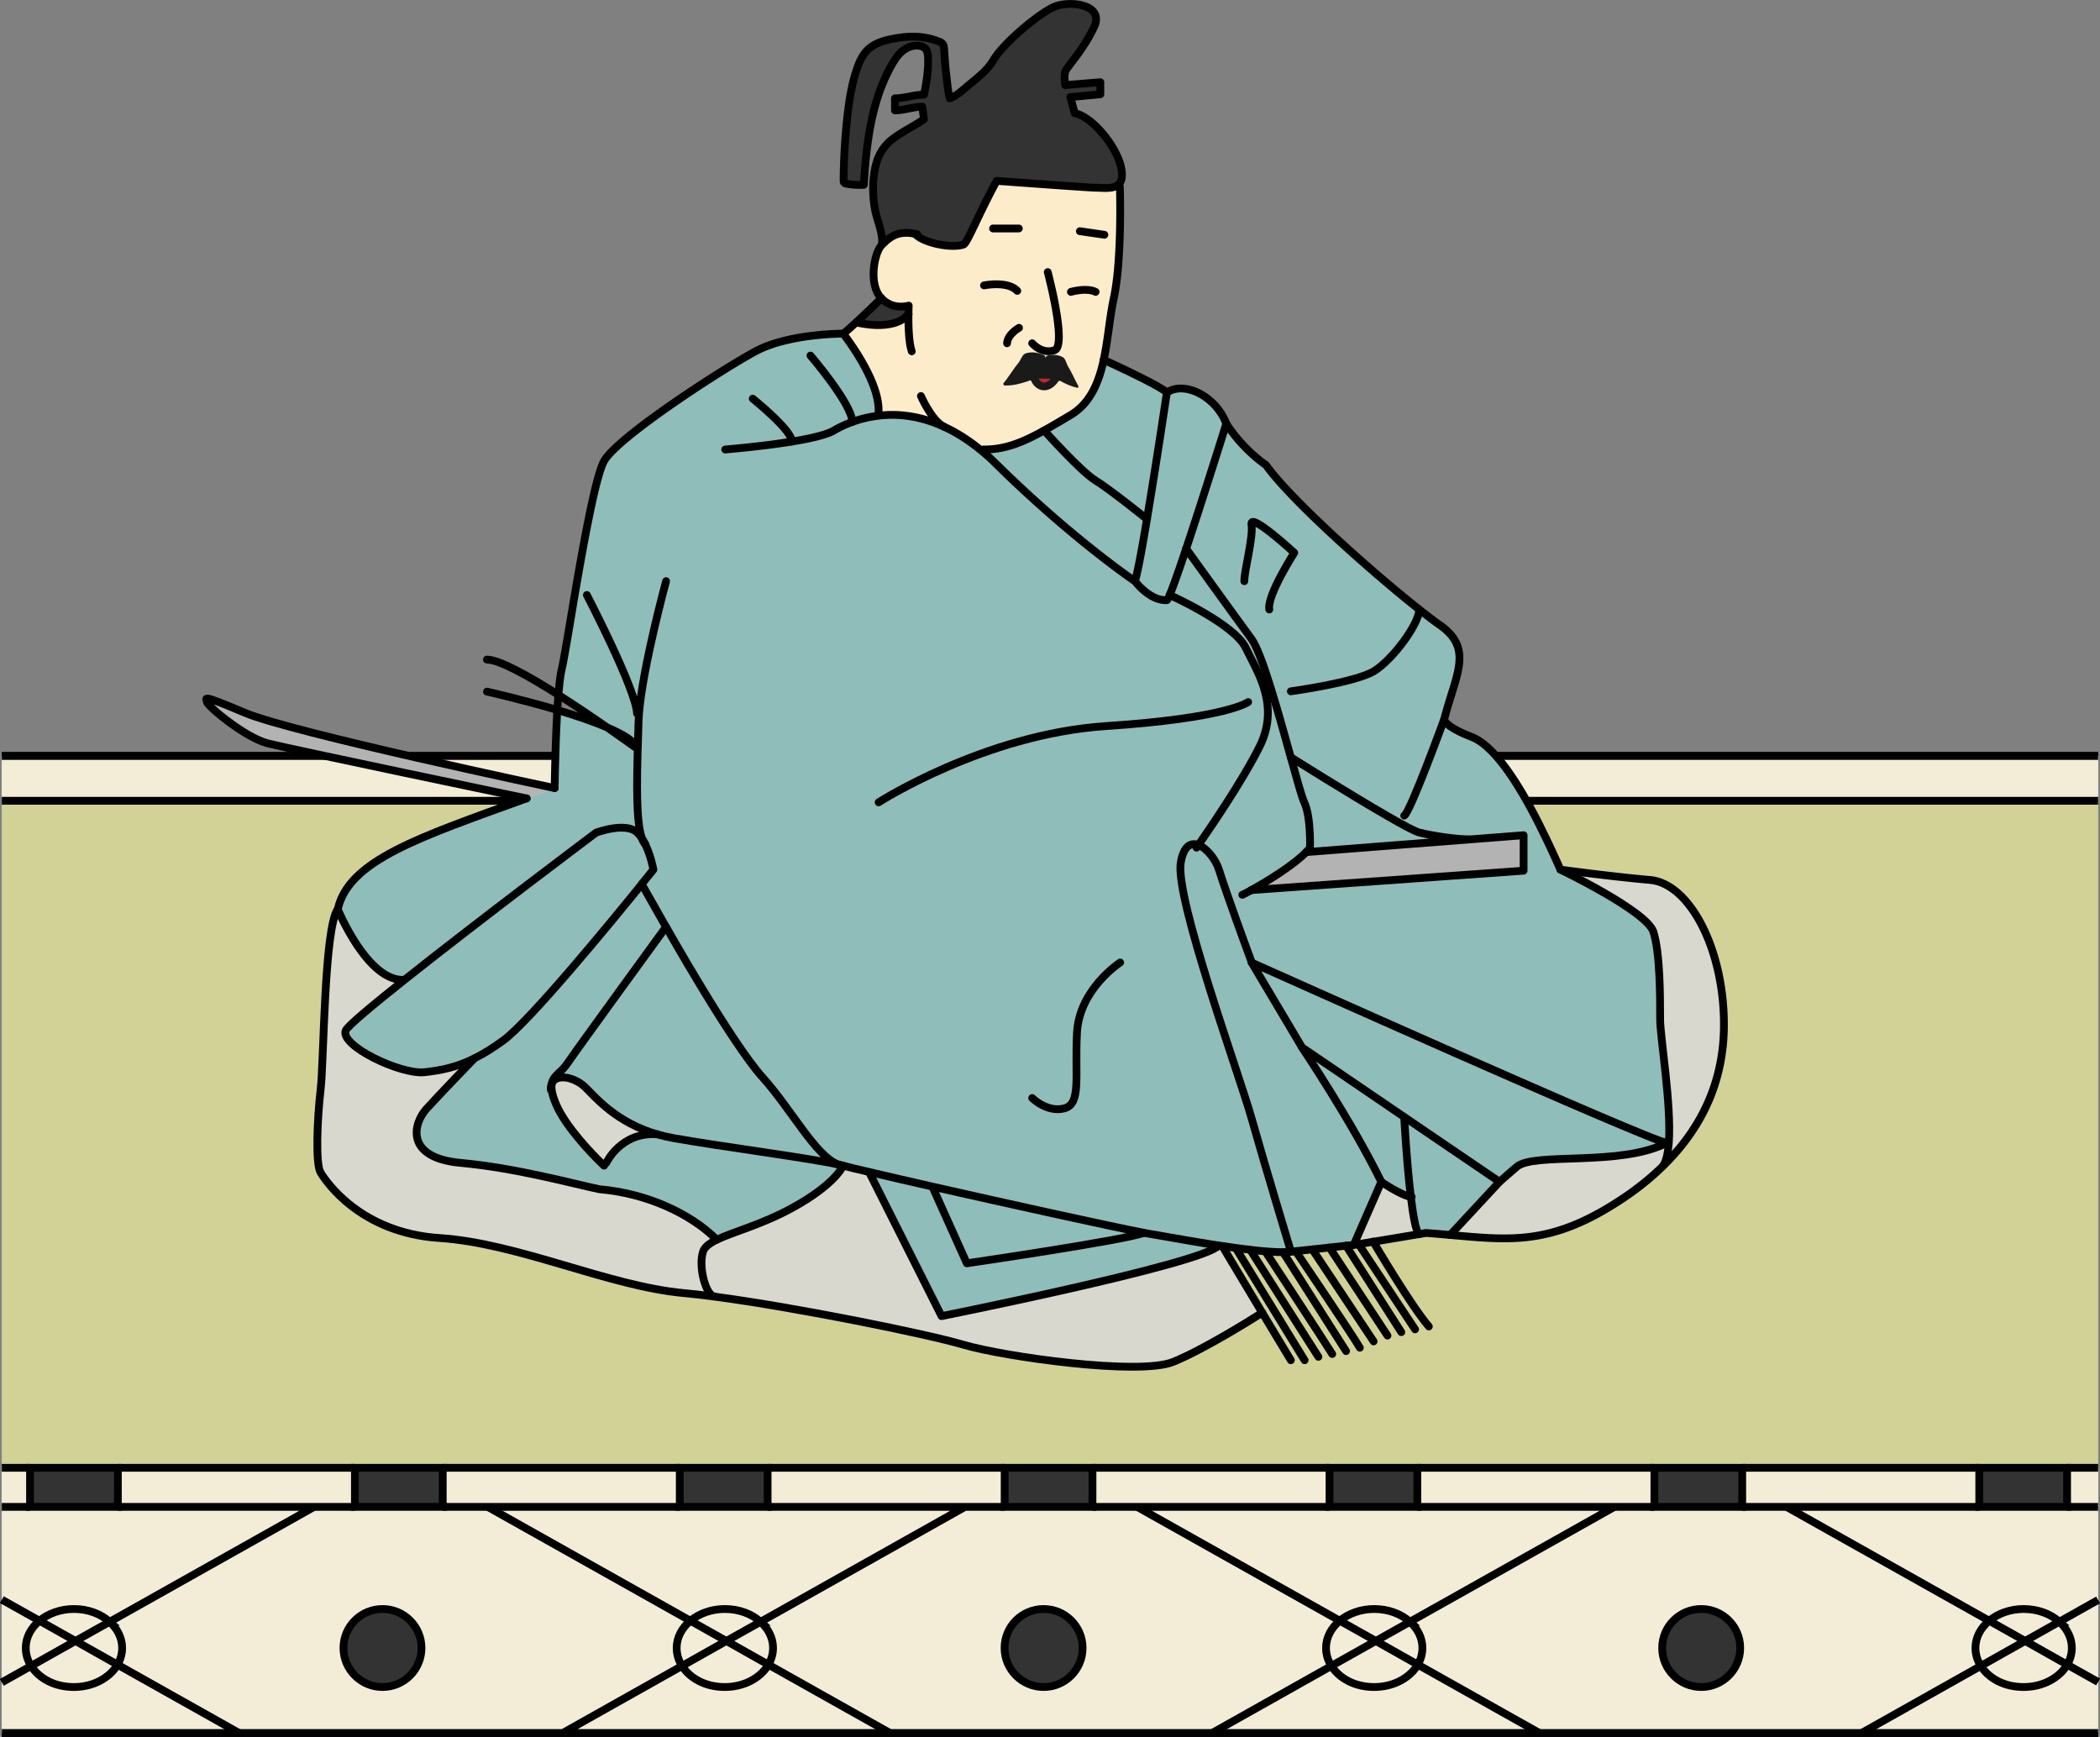 <svg xmlns="http://www.w3.org/2000/svg" viewBox="0 0 269.94 223.28"><rect x="0" y="0" width="269.94" height="223.28" fill="#808080" stroke="none"/><defs><style>.cls-1{fill:#8fbdba}.cls-1,.cls-3,.cls-4,.cls-5,.cls-7,.cls-8{stroke-width:0}.cls-11{stroke-miterlimit:10}.cls-11,.cls-12{fill:none;stroke:#000}.cls-3{fill:#f3edd7}.cls-12{stroke-linecap:round;stroke-linejoin:round}.cls-4{fill:#b3b3b3}.cls-5{fill:#333}.cls-7{fill:#d8d8ce}.cls-8{fill:#d2d296}</style></defs><g id="_畳" data-name="畳"><path d="M.24 188.69h3.62v5.02H.24zm269.45 27.53v6.55h-30.4l15.33-8.62c1.03 1.61 3.1 2.71 5.5 2.71s4.61-1.18 5.61-2.88l3.96 2.23Z" class="cls-3"/><path d="M269.69 205.68v10.54l-3.96-2.23c.38-.65.59-1.38.59-2.14 0-1.3-.62-2.48-1.61-3.37l4.98-2.8Z" class="cls-3"/><path d="M269.69 193.71v11.97l-4.98 2.8c-1.14-1.01-2.77-1.64-4.59-1.64s-3.3.58-4.43 1.51l-26.05-14.64h40.05Zm0-96.53v5.76H.24v-5.76h269.45zm-3.98 91.51h3.99v5.02h-3.99z" class="cls-3"/><path d="M266.32 211.85c0 .76-.21 1.49-.59 2.14l-5.41-3.04 4.39-2.47c1 .89 1.61 2.07 1.61 3.37Z" class="cls-3"/><path d="m260.32 210.95 5.41 3.04c-1 1.7-3.13 2.88-5.61 2.88s-4.47-1.1-5.5-2.71l5.7-3.21Z" class="cls-3"/><path d="M254.42 188.69h11.29v5.02h-11.29z" class="cls-5"/><path d="m264.71 208.48-4.39 2.47-4.63-2.6c1.13-.93 2.7-1.51 4.43-1.51 1.82 0 3.45.63 4.59 1.64Z" class="cls-3"/><path d="m260.32 210.95-5.7 3.21c-.44-.68-.69-1.47-.69-2.31 0-1.37.68-2.6 1.77-3.5l4.63 2.6Z" class="cls-3"/><path d="m229.64 193.71 26.05 14.64c-1.09.9-1.77 2.13-1.77 3.5 0 .83.25 1.62.69 2.31l-15.33 8.62h-41.41L182.25 214c.38-.65.59-1.38.59-2.14 0-1.3-.62-2.48-1.61-3.36l26.29-14.78h22.12Zm-5.96 18.14c0-2.77-2.25-5.01-5.01-5.01s-5.02 2.25-5.02 5.01 2.25 5.02 5.02 5.02 5.01-2.25 5.01-5.02Zm30.74-18.14h-30.47v-5.02h30.47v5.02z" class="cls-3"/><path d="M212.66 188.69h11.29v5.02h-11.29zm6.02 18.15c2.77 0 5.01 2.25 5.01 5.01s-2.25 5.02-5.01 5.02-5.02-2.25-5.02-5.02 2.25-5.01 5.02-5.01Z" class="cls-5"/><path d="m207.53 193.71-26.29 14.78c-1.14-1.01-2.77-1.65-4.59-1.65s-3.3.58-4.43 1.51l-26.05-14.64h61.36Z" class="cls-3"/><path d="M182.19 193.71v-5.02h30.47v5.02h-30.47zm15.69 29.07h-42.06l15.33-8.62c1.03 1.61 3.11 2.71 5.5 2.71s4.61-1.18 5.61-2.88l15.62 8.78Zm-15.03-10.93c0 .76-.21 1.49-.59 2.14l-5.41-3.04 4.39-2.46c1 .88 1.61 2.06 1.61 3.36Z" class="cls-3"/><path d="m176.85 210.95 5.41 3.04c-1 1.7-3.13 2.88-5.61 2.88s-4.47-1.1-5.5-2.71l5.7-3.21Z" class="cls-3"/><path d="M170.9 188.69h11.29v5.02H170.9z" class="cls-5"/><path d="M176.65 206.84c1.82 0 3.45.63 4.59 1.65l-4.39 2.46-4.63-2.6c1.13-.93 2.7-1.51 4.43-1.51Z" class="cls-3"/><path d="m176.85 210.95-5.7 3.21c-.44-.68-.69-1.47-.69-2.31 0-1.37.68-2.6 1.77-3.5l4.63 2.6Z" class="cls-3"/><path d="m146.17 193.71 26.05 14.64c-1.09.9-1.77 2.13-1.77 3.5 0 .83.25 1.62.69 2.31l-15.33 8.62H114.4L98.78 214c.38-.65.59-1.38.59-2.14 0-1.3-.62-2.48-1.61-3.36l26.29-14.78h22.12Zm-7 18.14c0-2.77-2.25-5.01-5.01-5.01s-5.02 2.25-5.02 5.01 2.25 5.02 5.02 5.02 5.01-2.25 5.01-5.02Zm31.73-18.14h-30.47v-5.02h30.47v5.02z" class="cls-3"/><path d="M129.14 188.69h11.29v5.02h-11.29zm5.01 18.15c2.77 0 5.01 2.25 5.01 5.01s-2.25 5.02-5.01 5.02-5.02-2.25-5.02-5.02 2.25-5.01 5.02-5.01Z" class="cls-5"/><path d="m124.05 193.71-26.29 14.78c-1.14-1.01-2.77-1.65-4.59-1.65s-3.3.58-4.43 1.51l-26.05-14.64h61.36Z" class="cls-3"/><path d="M129.14 193.71H98.67v-5.02h30.47v5.02zm-14.74 29.07H72.34l15.33-8.62c1.03 1.61 3.1 2.71 5.5 2.71s4.61-1.18 5.61-2.88l15.62 8.78Zm-15.03-10.93c0 .76-.21 1.49-.59 2.14l-5.41-3.04 4.39-2.46c1 .88 1.61 2.06 1.61 3.36Z" class="cls-3"/><path d="m93.37 210.95 5.41 3.04c-1 1.7-3.13 2.88-5.61 2.88s-4.47-1.1-5.5-2.71l5.7-3.21Z" class="cls-3"/><path d="M87.38 188.69h11.29v5.02H87.38z" class="cls-5"/><path d="M93.17 206.84c1.82 0 3.45.63 4.59 1.65l-4.39 2.46-4.63-2.6c1.13-.93 2.7-1.51 4.43-1.51Z" class="cls-3"/><path d="m93.37 210.95-5.7 3.21c-.44-.68-.69-1.47-.69-2.31 0-1.37.68-2.6 1.77-3.5l4.63 2.6Z" class="cls-3"/><path d="m62.69 193.71 26.05 14.64c-1.09.9-1.77 2.13-1.77 3.5 0 .83.25 1.62.69 2.31l-15.33 8.62h-41.6L15.11 214c.38-.65.59-1.38.59-2.14 0-1.3-.62-2.48-1.61-3.36l26.29-14.78h22.31Zm-8.51 18.14c0-2.77-2.25-5.01-5.01-5.01s-5.02 2.25-5.02 5.01 2.25 5.02 5.02 5.02 5.01-2.25 5.01-5.02Zm33.2-18.14H56.91v-5.02h30.47v5.02z" class="cls-3"/><path d="M45.62 188.69h11.29v5.02H45.62zm3.55 18.15c2.77 0 5.01 2.25 5.01 5.01s-2.25 5.02-5.01 5.02-5.02-2.25-5.02-5.02 2.25-5.01 5.02-5.01Z" class="cls-5"/><path d="M45.62 193.71H15.15v-5.02h30.47v5.02zm-14.89 29.07H.24v-6.51l3.75-2.11c1.03 1.61 3.11 2.71 5.5 2.71s4.61-1.18 5.61-2.88l15.62 8.78ZM15.7 211.85c0 .76-.21 1.49-.59 2.14l-5.41-3.04 4.39-2.46c1 .88 1.61 2.06 1.61 3.36Z" class="cls-3"/><path d="M3.86 188.69h11.29v5.02H3.86z" class="cls-5"/><path d="m9.7 210.95 5.41 3.04c-1 1.7-3.13 2.88-5.61 2.88s-4.47-1.1-5.5-2.71l5.7-3.21Z" class="cls-3"/><path d="M9.5 206.84c1.82 0 3.45.63 4.59 1.65l-4.39 2.46-4.63-2.6c1.13-.93 2.7-1.51 4.43-1.51Z" class="cls-3"/><path d="M9.7 210.95 4 214.16c-.44-.68-.69-1.47-.69-2.31 0-1.37.68-2.6 1.77-3.5l4.63 2.6Z" class="cls-3"/><path d="m.24 205.64 4.83 2.71c-1.09.9-1.77 2.13-1.77 3.5 0 .83.25 1.62.69 2.31l-3.75 2.11v-10.63Z" class="cls-3"/><path d="M212.66 188.69H.24v-85.75h269.45v85.75h-57.03z" class="cls-8"/><path d="M.24 193.71h40.14l-26.29 14.78c-1.14-1.01-2.77-1.65-4.59-1.65s-3.3.58-4.43 1.51l-4.83-2.71v-11.93Z" class="cls-3"/><path d="M269.69 222.78H.24m0-125.6h269.45M.24 102.94h269.45m-3.98 85.75h3.98m-45.74 0h30.47m-72.23 0h30.47m-72.23 0h30.47m-72.23 0h30.47m-72.23 0h30.47m-72.23 0h30.47m-45.38 0h3.62m261.85 5.02h3.98m-45.74 0h30.47m-72.23 0h30.47m-72.23 0h30.47m-72.23 0h30.47m-72.23 0h30.47m-72.23 0h30.47m-45.38 0h3.62m68.48 29.07 15.33-8.62 5.7-3.21 4.39-2.46 26.29-14.78" class="cls-11"/><path d="M114.4 222.78 98.78 214l-5.41-3.05-4.63-2.6-26.05-14.64m76.47 18.14c0 2.77-2.25 5.02-5.01 5.02s-5.02-2.25-5.02-5.02 2.25-5.01 5.02-5.01 5.01 2.25 5.01 5.01Zm84.53 0c0 2.77-2.25 5.02-5.01 5.02s-5.02-2.25-5.02-5.02 2.25-5.01 5.02-5.01 5.01 2.25 5.01 5.01Z" class="cls-11"/><path d="M97.76 208.49c1 .88 1.61 2.06 1.61 3.36 0 .76-.21 1.49-.59 2.14-1 1.7-3.13 2.88-5.61 2.88s-4.47-1.1-5.5-2.71c-.44-.68-.69-1.47-.69-2.31 0-1.37.68-2.6 1.77-3.5 1.13-.93 2.7-1.51 4.43-1.51 1.82 0 3.45.63 4.59 1.65ZM.24 216.27 4 214.16l5.7-3.21 4.39-2.46 26.29-14.78" class="cls-11"/><path d="M30.73 222.78 15.11 214l-5.41-3.05-4.63-2.6-4.83-2.71" class="cls-11"/><path d="M14.09 208.49c1 .88 1.61 2.06 1.61 3.36 0 .76-.21 1.49-.59 2.14-1 1.7-3.13 2.88-5.61 2.88s-4.47-1.1-5.5-2.71c-.44-.68-.69-1.47-.69-2.31 0-1.37.68-2.6 1.77-3.5 1.13-.93 2.7-1.51 4.43-1.51 1.82 0 3.45.63 4.59 1.65Zm141.72 14.29 15.33-8.62 5.71-3.21 4.38-2.46 26.3-14.78" class="cls-11"/><path d="M197.88 222.78 182.26 214l-5.41-3.05-4.63-2.6-26.05-14.64" class="cls-11"/><path d="M181.23 208.49c1 .88 1.61 2.06 1.61 3.36 0 .76-.21 1.49-.59 2.14-1 1.7-3.13 2.88-5.61 2.88s-4.47-1.1-5.5-2.71c-.44-.68-.69-1.47-.69-2.31 0-1.37.68-2.6 1.77-3.5 1.13-.93 2.7-1.51 4.43-1.51 1.82 0 3.45.63 4.59 1.65Zm58.06 14.29 15.33-8.62 5.7-3.21 4.39-2.47 4.98-2.8" class="cls-11"/><path d="m269.69 216.22-3.96-2.22-5.41-3.05-4.63-2.6-26.05-14.64" class="cls-11"/><path d="M264.71 208.48c1 .89 1.61 2.07 1.61 3.37 0 .76-.21 1.49-.59 2.14-1 1.7-3.13 2.88-5.61 2.88s-4.47-1.1-5.5-2.71c-.44-.68-.69-1.47-.69-2.31 0-1.37.68-2.6 1.77-3.5 1.13-.93 2.7-1.51 4.43-1.51 1.82 0 3.45.63 4.59 1.64Zm-210.53 3.37c0 2.77-2.25 5.02-5.01 5.02s-5.02-2.25-5.02-5.02 2.25-5.01 5.02-5.01 5.01 2.25 5.01 5.01ZM3.86 188.69h11.29v5.02H3.86zm41.76 0h11.29v5.02H45.62zm41.76 0h11.29v5.02H87.38zm41.76 0h11.29v5.02h-11.29zm41.76 0h11.29v5.02H170.9zm41.76 0h11.29v5.02h-11.29zm41.76 0h11.29v5.02h-11.29z" class="cls-11"/><path d="M.24 188.69h3.62v5.02H.24zm269.45 27.53v6.55h-30.4l15.33-8.62c1.03 1.61 3.1 2.71 5.5 2.71s4.61-1.18 5.61-2.88l3.96 2.23Z" class="cls-3"/><path d="M269.69 205.68v10.54l-3.96-2.23c.38-.65.59-1.38.59-2.14 0-1.3-.62-2.48-1.61-3.37l4.98-2.8Z" class="cls-3"/><path d="M269.69 193.71v11.97l-4.98 2.8c-1.14-1.01-2.77-1.64-4.59-1.64s-3.3.58-4.43 1.51l-26.05-14.64h40.05Zm0-96.53v5.76H.24v-5.76h269.45zm-3.98 91.51h3.99v5.02h-3.99z" class="cls-3"/><path d="M266.32 211.85c0 .76-.21 1.49-.59 2.14l-5.41-3.04 4.39-2.47c1 .89 1.61 2.07 1.61 3.37Z" class="cls-3"/><path d="m260.32 210.95 5.41 3.04c-1 1.7-3.13 2.88-5.61 2.88s-4.47-1.1-5.5-2.71l5.7-3.21Z" class="cls-3"/><path d="M254.42 188.69h11.29v5.02h-11.29z" class="cls-5"/><path d="m264.71 208.48-4.39 2.47-4.63-2.6c1.13-.93 2.7-1.51 4.43-1.51 1.82 0 3.45.63 4.59 1.64Z" class="cls-3"/><path d="m260.32 210.95-5.7 3.21c-.44-.68-.69-1.47-.69-2.31 0-1.37.68-2.6 1.77-3.5l4.63 2.6Z" class="cls-3"/><path d="m229.64 193.71 26.05 14.64c-1.09.9-1.77 2.13-1.77 3.5 0 .83.25 1.62.69 2.31l-15.33 8.62h-41.41L182.25 214c.38-.65.59-1.38.59-2.14 0-1.3-.62-2.48-1.61-3.36l26.29-14.78h22.12Zm-5.96 18.14c0-2.77-2.25-5.01-5.01-5.01s-5.02 2.25-5.02 5.01 2.25 5.02 5.02 5.02 5.01-2.25 5.01-5.02Zm30.74-18.14h-30.47v-5.02h30.47v5.02z" class="cls-3"/><path d="M212.66 188.69h11.29v5.02h-11.29zm6.02 18.15c2.77 0 5.01 2.25 5.01 5.01s-2.25 5.02-5.01 5.02-5.02-2.25-5.02-5.02 2.25-5.01 5.02-5.01Z" class="cls-5"/><path d="m207.53 193.71-26.29 14.78c-1.14-1.01-2.77-1.65-4.59-1.65s-3.3.58-4.43 1.51l-26.05-14.64h61.36Z" class="cls-3"/><path d="M182.19 193.71v-5.02h30.47v5.02h-30.47zm15.69 29.07h-42.06l15.33-8.62c1.03 1.61 3.11 2.71 5.5 2.71s4.61-1.18 5.61-2.88l15.62 8.78Zm-15.03-10.93c0 .76-.21 1.49-.59 2.14l-5.41-3.04 4.39-2.46c1 .88 1.61 2.06 1.61 3.36Z" class="cls-3"/><path d="m176.85 210.95 5.41 3.04c-1 1.7-3.13 2.88-5.61 2.88s-4.47-1.1-5.5-2.71l5.7-3.21Z" class="cls-3"/><path d="M170.9 188.69h11.29v5.02H170.9z" class="cls-5"/><path d="M176.65 206.84c1.82 0 3.45.63 4.59 1.65l-4.39 2.46-4.63-2.6c1.13-.93 2.7-1.51 4.43-1.51Z" class="cls-3"/><path d="m176.85 210.95-5.7 3.21c-.44-.68-.69-1.47-.69-2.31 0-1.37.68-2.6 1.77-3.5l4.63 2.6Z" class="cls-3"/><path d="m146.17 193.71 26.05 14.64c-1.09.9-1.77 2.13-1.77 3.5 0 .83.25 1.62.69 2.31l-15.33 8.62H114.4L98.78 214c.38-.65.59-1.38.59-2.14 0-1.3-.62-2.48-1.61-3.36l26.29-14.78h22.12Zm-7 18.14c0-2.77-2.25-5.01-5.01-5.01s-5.02 2.25-5.02 5.01 2.25 5.02 5.02 5.02 5.01-2.25 5.01-5.02Zm31.73-18.14h-30.47v-5.02h30.47v5.02z" class="cls-3"/><path d="M129.14 188.69h11.29v5.02h-11.29zm5.01 18.15c2.77 0 5.01 2.25 5.01 5.01s-2.25 5.02-5.01 5.02-5.02-2.25-5.02-5.02 2.25-5.01 5.02-5.01Z" class="cls-5"/><path d="m124.05 193.71-26.29 14.78c-1.14-1.01-2.77-1.65-4.59-1.65s-3.3.58-4.43 1.51l-26.05-14.64h61.36Z" class="cls-3"/><path d="M129.14 193.71H98.67v-5.02h30.47v5.02zm-14.74 29.07H72.34l15.33-8.62c1.03 1.61 3.1 2.71 5.5 2.71s4.61-1.18 5.61-2.88l15.62 8.78Zm-15.03-10.93c0 .76-.21 1.49-.59 2.14l-5.41-3.04 4.39-2.46c1 .88 1.61 2.06 1.61 3.36Z" class="cls-3"/><path d="m93.37 210.95 5.41 3.04c-1 1.7-3.13 2.88-5.61 2.88s-4.47-1.1-5.5-2.71l5.7-3.21Z" class="cls-3"/><path d="M87.38 188.69h11.29v5.02H87.38z" class="cls-5"/><path d="M93.17 206.84c1.82 0 3.45.63 4.59 1.65l-4.39 2.46-4.63-2.6c1.13-.93 2.7-1.51 4.43-1.51Z" class="cls-3"/><path d="m93.37 210.95-5.7 3.21c-.44-.68-.69-1.47-.69-2.31 0-1.37.68-2.6 1.77-3.5l4.63 2.6Z" class="cls-3"/><path d="m62.69 193.71 26.05 14.64c-1.09.9-1.77 2.13-1.77 3.5 0 .83.25 1.62.69 2.31l-15.33 8.62h-41.6L15.11 214c.38-.65.59-1.38.59-2.14 0-1.3-.62-2.48-1.61-3.36l26.29-14.78h22.31Zm-8.51 18.14c0-2.77-2.25-5.01-5.01-5.01s-5.02 2.25-5.02 5.01 2.25 5.02 5.02 5.02 5.01-2.25 5.01-5.02Zm33.2-18.14H56.91v-5.02h30.47v5.02z" class="cls-3"/><path d="M45.62 188.69h11.29v5.02H45.62zm3.55 18.15c2.77 0 5.01 2.25 5.01 5.01s-2.25 5.02-5.01 5.02-5.02-2.25-5.02-5.02 2.25-5.01 5.02-5.01Z" class="cls-5"/><path d="M45.62 193.71H15.15v-5.02h30.47v5.02zm-14.89 29.07H.24v-6.51l3.75-2.11c1.03 1.61 3.11 2.71 5.5 2.71s4.61-1.18 5.61-2.88l15.62 8.78ZM15.7 211.85c0 .76-.21 1.49-.59 2.14l-5.41-3.04 4.39-2.46c1 .88 1.61 2.06 1.61 3.36Z" class="cls-3"/><path d="M3.86 188.69h11.29v5.02H3.86z" class="cls-5"/><path d="m9.7 210.95 5.41 3.04c-1 1.7-3.13 2.88-5.61 2.88s-4.47-1.1-5.5-2.71l5.7-3.21Z" class="cls-3"/><path d="M9.5 206.84c1.82 0 3.45.63 4.59 1.65l-4.39 2.46-4.63-2.6c1.13-.93 2.7-1.51 4.43-1.51Z" class="cls-3"/><path d="M9.7 210.95 4 214.16c-.44-.68-.69-1.47-.69-2.31 0-1.37.68-2.6 1.77-3.5l4.63 2.6Z" class="cls-3"/><path d="m.24 205.64 4.83 2.71c-1.09.9-1.77 2.13-1.77 3.5 0 .83.25 1.62.69 2.31l-3.75 2.11v-10.63Z" class="cls-3"/><path d="M212.66 188.69H.24v-85.75h269.45v85.75h-57.03z" class="cls-8"/><path d="M.24 193.71h40.14l-26.29 14.78c-1.14-1.01-2.77-1.65-4.59-1.65s-3.3.58-4.43 1.51l-4.83-2.71v-11.93Z" class="cls-3"/><path d="M269.69 222.78H.24m0-125.6h269.45M.24 102.94h269.45m-3.98 85.75h3.98m-45.74 0h30.47m-72.23 0h30.47m-72.23 0h30.47m-72.23 0h30.47m-72.23 0h30.47m-72.23 0h30.47m-45.38 0h3.62m261.85 5.02h3.98m-45.74 0h30.47m-72.23 0h30.47m-72.23 0h30.47m-72.23 0h30.47m-72.23 0h30.47m-72.23 0h30.47m-45.38 0h3.62m68.48 29.07 15.33-8.62 5.7-3.21 4.39-2.46 26.29-14.78" class="cls-11"/><path d="M114.4 222.78 98.78 214l-5.41-3.05-4.63-2.6-26.05-14.64m76.47 18.14c0 2.77-2.25 5.02-5.01 5.02s-5.02-2.25-5.02-5.02 2.25-5.01 5.02-5.01 5.01 2.25 5.01 5.01Zm84.53 0c0 2.77-2.25 5.02-5.01 5.02s-5.02-2.25-5.02-5.02 2.25-5.01 5.02-5.01 5.01 2.25 5.01 5.01Z" class="cls-11"/><path d="M97.76 208.49c1 .88 1.61 2.06 1.61 3.36 0 .76-.21 1.49-.59 2.14-1 1.7-3.13 2.88-5.61 2.88s-4.47-1.1-5.5-2.71c-.44-.68-.69-1.47-.69-2.31 0-1.37.68-2.6 1.77-3.5 1.13-.93 2.7-1.51 4.43-1.51 1.82 0 3.45.63 4.59 1.65ZM.24 216.27 4 214.16l5.7-3.21 4.39-2.46 26.29-14.78" class="cls-11"/><path d="M30.73 222.78 15.11 214l-5.41-3.05-4.63-2.6-4.83-2.71" class="cls-11"/><path d="M14.09 208.49c1 .88 1.61 2.06 1.61 3.36 0 .76-.21 1.49-.59 2.14-1 1.7-3.13 2.88-5.61 2.88s-4.47-1.1-5.5-2.71c-.44-.68-.69-1.47-.69-2.31 0-1.37.68-2.6 1.77-3.5 1.13-.93 2.7-1.51 4.43-1.51 1.82 0 3.45.63 4.59 1.65Zm141.72 14.29 15.33-8.62 5.71-3.21 4.38-2.46 26.3-14.78" class="cls-11"/><path d="M197.88 222.78 182.26 214l-5.41-3.05-4.63-2.6-26.05-14.64" class="cls-11"/><path d="M181.23 208.49c1 .88 1.61 2.06 1.61 3.36 0 .76-.21 1.49-.59 2.14-1 1.7-3.13 2.88-5.61 2.88s-4.47-1.1-5.5-2.71c-.44-.68-.69-1.47-.69-2.31 0-1.37.68-2.6 1.77-3.5 1.13-.93 2.7-1.51 4.43-1.51 1.82 0 3.45.63 4.59 1.65Zm58.06 14.29 15.33-8.62 5.7-3.21 4.39-2.47 4.98-2.8" class="cls-11"/><path d="m269.69 216.22-3.96-2.22-5.41-3.05-4.63-2.6-26.05-14.64" class="cls-11"/><path d="M264.71 208.48c1 .89 1.61 2.07 1.61 3.37 0 .76-.21 1.49-.59 2.14-1 1.7-3.13 2.88-5.61 2.88s-4.47-1.1-5.5-2.71c-.44-.68-.69-1.47-.69-2.31 0-1.37.68-2.6 1.77-3.5 1.13-.93 2.7-1.51 4.43-1.51 1.82 0 3.45.63 4.59 1.64Zm-210.53 3.37c0 2.77-2.25 5.02-5.01 5.02s-5.02-2.25-5.02-5.02 2.25-5.01 5.02-5.01 5.01 2.25 5.01 5.01ZM3.86 188.69h11.29v5.02H3.86zm41.76 0h11.29v5.02H45.62zm41.76 0h11.29v5.02H87.38zm41.76 0h11.29v5.02h-11.29zm41.76 0h11.29v5.02H170.9zm41.76 0h11.29v5.02h-11.29zm41.76 0h11.29v5.02h-11.29z" class="cls-11"/></g><g id="_レイヤー_2" data-name="レイヤー 2"><path d="M112.42 22.35c.24-1.79.86-3.29 2.29-4.42 1.29-1.01 2.78-1.68 4.12-2.62-.07-.54-.15-1.07-.22-1.6-1.15 0-2.36.47-3.51.47v-1.55c1.23 0 2.51-.47 3.74-.47.29-1.47.55-2.96.52-4.46 0-.49-.03-1.15-.38-1.49-.2-.18-.47-.29-.73-.33l.12-1.13c.75.08 1.5.25 2.29.55.2.07.41.16.54.32.16.19.18.45.2.69.09 1.04.1 1.82.3 3.49.11.89.21 1.98.42 2.83.94-.32 1.92-1.3 2.7-1.92 1.07-.87 2.24-1.82 2.94-3.03 1.26-2.14 5.76-5.9 7.74-6.79 1.99-.88 6.57-.36 5.17 2.58-1.4 2.96-3.47 5.09-3.68 5.68-.23.6-.03 1.78-.03 1.78l4.52-.37v1.55l-3.85.36.55 2.07c2.68.51 6.61 5.8 6.02 8.45-.11.5-.4.8-.77.96-.74.33-1.81.17-2.59.17-.82 0-12.69-.88-12.69-.88-2.57 4.79-3.78 8.03-4.27 8.19-1.6.53-5.24-.23-6.21-1.39-1.77-.37-2.93.06-4.12 1.27l-.07-.07c.07-1.51-.66-2.89-.92-4.35-.22-1.19-.29-2.4-.21-3.6.03-.32.05-.64.1-.95Z" class="cls-5"/><path d="M114.49 8.66c-2.4 4.4-3.03 9.53-3.37 14.55 0 .17-.03.36-.03.53-.75.04-1.49 0-2.22-.14-.12-.02-.24-.05-.31-.15-.06-.08-.07-.19-.07-.29.02-2.73.17-5.46.48-8.18.23-2.05.55-4.12 1.21-6.08.31-.91.71-1.83 1.4-2.51.79-.77 1.87-1.15 2.96-1.37 1.39-.28 2.61-.41 3.84-.28l-.12 1.13c-.81-.13-1.63.2-2.25.72-.62.53-1.11 1.35-1.5 2.07Z" class="cls-5"/><path d="M213.41 131.04c0 2.28 1.48 10.97 1.11 15.9l-.26-.02c-2.01-.16-52.59-22.83-53.38-23.18s-1.74-4.74-3.09-8.59l1.91-.12c.25-.11.66-.32 1.18-.61l34.96-2.49v-4.56l2.12-1.16c.87 1.73 1.73 3.59 2.61 5.57 0 0 11.06 5.31 11.95 7.97.88 2.65.88 8.41.88 11.29Z" class="cls-1"/><path d="m214.26 146.92.26.02c-.1 1.29-.32 2.32-.74 2.92-1.87 1.85-4.07 3.54-6.57 5.08-8.21 5.08-13.31 4.47-20.79 3.81l6.33-6.82 2.21-1.92c2.21-1.92 13.28 0 19.3-3.08Z" class="cls-7"/><path d="M214.52 146.94c.37-4.93-1.11-13.62-1.11-15.9 0-2.88 0-8.63-.88-11.29-.89-2.65-11.95-7.97-11.95-7.97s6.42.88 11.51 1.33c5.09.44 9.51 8.85 9.51 18.6 0 7.12-2.72 13.17-7.81 18.15.42-.6.64-1.63.74-2.92Z" class="cls-7"/><path d="M214.26 146.92c-6.02 3.08-17.09 1.16-19.3 3.08l-2.21 1.92-12.25-8.33-13.13-8.94-6.48-10.91c.79.35 51.37 23.03 53.38 23.18Zm-16.3-40.71-2.12 1.16-6.68.52h-.03c-1.49.08-4.81-.39-6.71-.87-.54-.14-2.08-.96-4.01-2.08l2.09-.1c.74-.29 5.12-12.33 5.12-12.33s.11.89 3.55 2.22c2.68 1.04 5.7 5.31 8.79 11.47Z" class="cls-1"/><path d="M195.85 107.37v4.56l-34.96 2.49c1.99-1.09 5.47-3.24 7.04-4.88l21.21-1.65h.03l6.68-.52Z" class="cls-4"/><path d="M181.35 153.83c-.54-4.42-.85-10.24-.85-10.24l12.25 8.33-6.33 6.82c-.99-.09-2.03-.18-3.12-.26l-.91.15c-.41-.42-.75-2.4-1.04-4.8Zm3.73-73.48c4.42 3.1 1.99 6.42.55 12.17 0 0-4.39 12.03-5.12 12.33l-2.09.1c-4.95-2.84-12.48-7.59-12.48-7.59-.71-2.55-1.53-5.56-2.37-8.25l2.37-.23s8.37-1.14 10.73-2.62c2.37-1.47 5.78-6.07 5.77-7.91 1.07.84 1.97 1.53 2.65 2Z" class="cls-1"/><path d="M180.5 143.59s.31 5.82.85 10.24c-1.17-.11-3.8-1.91-3.8-1.91-3.84-7.83-10.19-17.27-10.19-17.27l13.13 8.94Z" class="cls-1"/><path d="m174.01 160.04 3.55-8.11s2.63 1.79 3.8 1.91c.29 2.4.63 4.39 1.04 4.8l-5.87.98-1.88.32-.63.1Z" class="cls-7"/><path d="M182.43 107.03c1.9.48 5.22.94 6.71.87l-21.21 1.65c.19-.2.35-.38.48-.56 0 0 .15-3.98-.74-5.83-.3-.62-.94-2.92-1.73-5.79 0 0 7.53 4.75 12.48 7.59 1.93 1.12 3.48 1.94 4.01 2.08Z" class="cls-1"/><path d="M163.56 89.1c.83 2.7 1.66 5.7 2.37 8.25.8 2.87 1.43 5.17 1.73 5.79.88 1.86.74 5.83.74 5.83-.13.18-.29.36-.48.56-1.57 1.64-5.05 3.79-7.04 4.88-.52.29-.93.49-1.18.61l-1.91.12c-.45-1.29-.85-2.48-1.13-3.36-.41-1.29-1.53-2.74-2.63-3.15 1.07-1.54 5.55-8 7.87-12.65 1.48-2.95 1.22-5.58.45-7.88l.82-.24c.13.4.26.81.38 1.23Z" class="cls-1"/><path d="M182.43 78.35c.02 1.84-3.4 6.43-5.77 7.91-2.36 1.47-10.73 2.62-10.73 2.62l-2.37.23c-.12-.42-.25-.83-.38-1.23-.84-2.67-1.66-4.87-2.31-5.75-2.02-2.74-8.14-11.24-8.4-11.59 2.23-6.69 5.16-16.07 5.16-16.07 2.21 3.43 5.09 5.31 5.09 5.31 3.36 4.68 13.88 13.97 19.71 18.58Zm-21.54 45.39 6.48 10.91s6.35 9.44 10.19 17.27l-3.55 8.11-.98.1-2.12.23-2.2.24-2.13.23-.64.07s-3.43-11.37-5.05-17.12c-1.62-5.75-9.88-28.33-9.11-32.9.36-2.16 1.3-2.63 2.27-2.26 1.09.41 2.22 1.86 2.63 3.15.28.88.68 2.07 1.13 3.36 1.34 3.85 3.09 8.58 3.09 8.58Z" class="cls-1"/><path d="M160.88 82.12c.64.88 1.47 3.08 2.31 5.75l-.82.24c-.62-1.82-1.56-3.43-2.22-4.8-1.47-3.1-9.79-6.81-9.79-6.81.44-1.05 1.23-3.29 2.12-5.96.26.36 6.38 8.85 8.4 11.59Z" class="cls-1"/><path d="M121.03 169.18s33.4-6.68 35.62-9.06l.47.06 5.13 8.57c-1.7 1.07-7.72 4.83-11.49 6.34-4.42 1.77-21.69-.67-26.93-2.21-4.61-1.37-21.42-4.79-32.02-6.19-1.07-.16-2.06-3.7-1.47-5.71.19-.64.83-1.14 1.8-1.6 2.1-1.01 5.74-1.93 9.61-4.04 5.66-3.08 6.63-5.48 6.63-5.48.4.12 1.6.41 3.34.81s9.31 18.52 9.31 18.52Z" class="cls-7"/><path d="M156.65 160.13c-2.22 2.38-35.62 9.06-35.62 9.06l-9.31-18.51c2.11.49 5.03 1.16 8.31 1.91l-.03.29 4.28 9.52s20.24-2.96 22.74-3.91c.42.08.76.14 1.01.18 2.12.36 5.38.95 8.62 1.46Z" class="cls-1"/><path d="M112.94 53.44c2.35-.29 5.22-.04 8.37 1.4 1.58.72 3.22 1.74 4.92 3.15.62.51 1.24 1.07 1.87 1.7 9.74 9.6 17.78 15.02 17.78 15.02s1.88 2.55 4.1 2.44c.06 0 .18-.23.36-.65 0 0 8.31 3.71 9.79 6.81.66 1.37 1.6 2.98 2.22 4.8.77 2.3 1.03 4.93-.45 7.88-2.32 4.65-6.8 11.11-7.87 12.65-.97-.36-1.91.1-2.27 2.26-.77 4.57 7.49 27.15 9.11 32.9 1.62 5.76 5.05 17.12 5.05 17.12-.29.03-.62.05-1 .05-1.92 0-4.83-.34-7.81-.79l-.47-.06c-3.23-.5-6.49-1.09-8.62-1.46-.25-.04-.6-.1-1.01-.18-4.4-.86-17.28-3.7-27-5.9-3.28-.75-6.2-1.41-8.31-1.92-1.74-.41-2.94-.69-3.34-.81-.17-.05-.41-.1-.68-.16-2.87-1.08-6-7.09-9.69-11.19-3.99-4.41-12.4-19.33-12.4-19.33l-3.12-5.5c.94-1.17 1.5-1.87 1.5-1.87s-.31-1.75-1.05-3.26c-.13-.29-.29-.56-.46-.81-.72-2.08-.64-7.08-.51-11.5.03-1.21.08-2.38.1-3.43 0-.32.03-.66.06-1.02l-.25-.02c-.13-3.09-6.45-15.24-6.45-15.24l-1.53-.27c1.19-6.92 2.68-15.11 3.74-16.97 1.77-3.09 15.2-11.81 19.48-14.1 4.28-2.3 11.25-2.26 11.25-2.26s4.97 6.25 4.53 10.35l.03.2Z" class="cls-1"/><path d="M150 77.14c-2.22.11-4.1-2.44-4.1-2.44.31-.93.91-4.15 1.54-7.96 1.2-7.12 2.56-16.28 2.56-16.28 2.21-1.54 6.3.44 7.64 3.99 0 0-2.93 9.38-5.16 16.07-.89 2.67-1.68 4.92-2.12 5.96-.17.42-.29.65-.36.65Z" class="cls-1"/><path d="M150 50.47s-1.36 9.16-2.56 16.28c0 0-4.71-3.81-6.63-4.98-1.92-1.19-6.59-6.42-6.59-6.42 1.03-.57 2.16-1.24 3.42-1.99a7.49 7.49 0 0 0 2.48-2.43c.87-1.34 1.4-2.96 1.76-4.66 0 0 7.34 3.33 8.12 4.21Zm-2.98 108.02c-2.5.95-22.74 3.91-22.74 3.91l-4.28-9.52.03-.29c9.72 2.2 22.6 5.05 27 5.9Z" class="cls-1"/><path d="M128.12 59.69c-.63-.62-1.26-1.19-1.87-1.7l.18-.22c2.66.03 4.89-.83 7.79-2.44 0 0 4.67 5.24 6.59 6.42 1.92 1.18 6.63 4.98 6.63 4.98-.63 3.81-1.23 7.03-1.54 7.96 0 0-8.04-5.42-17.78-15.02Z" class="cls-1"/><path d="M116.78 40.38c-1.86 2.36-6.73 1.07-6.73 1.07 1.44-1.34 3.24-3.1 3.24-3.1 1.28 1.31 2.81 1.12 3.51.94 0 0-.03.44-.03 1.09Z" class="cls-5"/><path d="m143.95 23.98-.55-.03c-.74.33-1.81.17-2.59.17-.82 0-12.69-.88-12.69-.88-2.57 4.79-3.78 8.03-4.27 8.19-1.6.53-5.24-.23-6.21-1.39-1.77-.37-2.93.06-4.12 1.27-.09.08-.16.16-.24.25-.87.94-1.7 5.01.03 6.77 1.28 1.31 2.81 1.12 3.51.94 0 0-.03.44-.03 1.09-1.86 2.37-6.73 1.07-6.73 1.07-.76.7-1.43 1.29-1.67 1.45 0 0 4.97 6.25 4.53 10.35l.03.2c2.35-.29 5.22-.04 8.37 1.4 1.58.72 3.22 1.74 4.92 3.15l.18-.22c2.66.03 4.89-.83 7.79-2.44 1.03-.57 2.16-1.24 3.42-1.99a7.49 7.49 0 0 0 2.48-2.43c.87-1.34 1.4-2.96 1.76-4.66.57-2.64.77-5.51 1.3-7.92.04-.2.09-.41.12-.62.95-5.16.66-13.74.66-13.74Z" style="fill:#eabe9b;stroke-width:0"/><path d="m77.34 149.55.61-.06s1.83-4 6.52-3.68c.68.19 1.41.36 2.18.5 6.17 1.09 17.5 2.57 21.06 3.37.23.09.45.15.68.16 0 0-.97 2.4-6.63 5.48-3.87 2.11-7.51 3.03-9.61 4.04-3.39-3.39-9.03-5.97-15.08-6.49-3.24-.66-10.62-2.73-17.86-3.39-7.23-.67-6.04-5.1-4.42-6.9s6.22-6.55 6.22-6.55c1.1-.55 2.3-1.28 3.66-2.27 3.45-2.51 13.91-15.28 17.83-20.11l3.12 5.5s-11.5 15.79-12.69 17.56c-.76 1.15-1.78 1.5-1.99 2.56-.11.58 0 1.37.52 2.61 1.24 2.99 4.8 6.61 5.89 7.66Z" class="cls-1"/><path d="M84.47 145.81c-5.16-1.51-7.74-4.56-9.17-5.99s-3.79-1.86-4.36-.55c.22-1.06 1.23-1.4 1.99-2.56 1.19-1.77 12.69-17.56 12.69-17.56s8.41 14.92 12.4 19.33c3.69 4.1 6.82 10.11 9.69 11.19-3.55-.8-14.89-2.28-21.06-3.37-.77-.14-1.5-.31-2.18-.5Z" class="cls-1"/><path d="M84.47 145.81c-4.69-.32-6.52 3.68-6.52 3.68l-.61.06c-1.08-1.06-4.65-4.67-5.89-7.66-.52-1.24-.63-2.03-.52-2.61.57-1.32 2.97-.84 4.36.55s4.01 4.48 9.17 5.99Z" class="cls-7"/><path d="M82.95 108.53c.74 1.51 1.05 3.26 1.05 3.26s-.56.7-1.5 1.86c-3.92 4.85-14.38 17.62-17.83 20.12-1.36.99-2.56 1.72-3.66 2.27-2.36 1.18-4.27 1.53-6.37 1.79-3.1.37-11.07-3.47-10.19-5.38.27-.59 3.36-3.17 7.53-6.48 9.51-7.58 24.64-18.93 24.64-18.93s3.84-1.44 5.31 0c.2.19.39.42.55.68.12.37.28.65.46.81Z" class="cls-1"/><path d="M67.7 102.63c1.17-.42 2.38-.87 3.61-1.33 0 0 .07-5.5.34-10.04 2.26.68 4.57 1.45 6.42 2.25 1.47 1.02 2.79 1.96 3.82 2.7h.09c-.13 4.42-.21 9.42.51 11.5-.16-.26-.36-.49-.55-.68-1.47-1.44-5.31 0-5.31 0s-15.13 11.36-24.64 18.93c-4.72.29-8.56-9.09-8.56-9.09 1.43-6.32 10.56-9.26 24.28-14.24Z" class="cls-1"/><path d="M82.08 92.77c-.03 1.05-.07 2.22-.1 3.43h-.09c-.21-.87-1.73-1.79-3.82-2.7-1.93-1.34-4.14-2.83-6.29-4.2.11-1.36.24-2.51.41-3.2.29-1.24.94-5.28 1.73-9.88l1.53.27s6.32 12.15 6.45 15.24l.25.02c-.03.36-.05.7-.06 1.02Z" class="cls-1"/><path d="M43.42 116.87s3.84 9.37 8.56 9.08c-4.17 3.32-7.26 5.9-7.53 6.49-.88 1.92 7.08 5.76 10.19 5.38 2.11-.25 4.01-.61 6.37-1.79 0 0-4.6 4.74-6.22 6.55s-2.81 6.23 4.42 6.9c7.24.66 14.62 2.73 17.86 3.39 6.05.52 11.69 3.1 15.08 6.49-.97.47-1.61.96-1.8 1.6-.59 2.01.4 5.56 1.47 5.7-1.43-.18-2.75-.34-3.91-.44-9.74-.89-21.25-6.42-31.43-7.08-10.19-.67-14.62-7.31-15.28-8.42-.67-1.1-.44-6.86 0-10.62s.44-20.81 2.21-23.24Z" class="cls-7"/><path d="M31.46 91.61c6.05 2.56 39.84 9.69 39.84 9.69-1.23.46-2.44.9-3.61 1.33-.7-.15-30.37-6.35-33.28-7.08-2.96-.75-7.82-4.86-7.82-5.31s-1.18-1.19 4.86 1.37Z" style="fill:#ccc;stroke-width:0"/><path d="M195.85 107.37v4.56l-34.96 2.49c1.99-1.09 5.47-3.24 7.04-4.88l21.21-1.65h.03l6.68-.52Z" class="cls-4"/><path d="M116.78 40.38c0-.66.03-1.1.03-1.1-.7.18-2.23.37-3.51-.94-1.73-1.76-.89-5.83-.03-6.77.08-.09.16-.17.24-.25 1.19-1.21 2.35-1.64 4.12-1.27.97 1.16 4.61 1.92 6.21 1.39.49-.16 1.7-3.4 4.27-8.19 0 0 11.87.88 12.69.88.78 0 1.86.16 2.59-.17l.55.03s.29 8.58-.66 13.74c-.03.21-.08.42-.12.62-.53 2.4-.73 5.27-1.3 7.92-.36 1.71-.89 3.32-1.76 4.66-.62.97-1.43 1.79-2.48 2.43-1.26.75-2.38 1.42-3.42 1.99-2.9 1.6-5.13 2.46-7.79 2.44l-.18.22c-1.7-1.4-3.35-2.43-4.92-3.15-3.16-1.45-6.03-1.69-8.37-1.4l-.03-.2c.43-4.1-4.53-10.35-4.53-10.35.24-.16.91-.75 1.67-1.45 0 0 4.86 1.29 6.73-1.07Z" style="fill:#fcecca;stroke-width:0"/><path d="m71.3 101.31-3.6 1.33c-.7-.15-30.37-6.35-33.28-7.08-2.96-.75-7.82-4.86-7.82-5.31s-1.18-1.19 4.86 1.37c6.05 2.56 39.84 9.69 39.84 9.69Z" class="cls-4"/><path d="M117.63 30.05c.97 1.16 4.61 1.92 6.21 1.39.49-.16 1.7-3.4 4.27-8.19 0 0 11.87.88 12.69.88.78 0 1.86.16 2.59-.17.37-.16.66-.46.77-.96.59-2.65-3.34-7.94-6.02-8.45l-.55-2.07 3.85-.36v-1.55l-4.52.37s-.19-1.18.03-1.78c.22-.59 2.29-2.72 3.68-5.68 1.4-2.95-3.17-3.47-5.17-2.58-1.99.88-6.48 4.65-7.74 6.79-.7 1.21-1.87 2.16-2.94 3.03-.77.62-1.76 1.6-2.7 1.92-.22-.85-.31-1.93-.42-2.83-.2-1.66-.22-2.44-.3-3.49-.02-.24-.04-.5-.2-.69-.13-.16-.34-.25-.54-.32a8.66 8.66 0 0 0-2.29-.55h-.04c-1.21-.13-2.43 0-3.8.28-1.08.22-2.17.6-2.96 1.37-.69.68-1.09 1.6-1.4 2.51-.66 1.96-.98 4.02-1.21 6.08-.3 2.72-.46 5.45-.48 8.18 0 .1 0 .22.07.29.07.1.19.13.31.15.73.13 1.47.18 2.22.14 0-.17.03-.35.03-.52h0c.34-5.03.97-10.15 3.37-14.56.39-.72.88-1.54 1.5-2.07.62-.52 1.45-.85 2.25-.72.26.04.53.15.73.33.36.34.37 1.01.38 1.49.03 1.5-.23 2.99-.52 4.46-1.23 0-2.51.47-3.74.47v1.55c1.15 0 2.36-.47 3.51-.47.07.53.15 1.07.22 1.6-1.34.94-2.83 1.61-4.12 2.62-1.43 1.13-2.05 2.64-2.29 4.42-.04.31-.07.63-.1.95-.08 1.2 0 2.41.21 3.6.26 1.47.99 2.84.92 4.35m3.39 9.12c-.02 1.36.02 3.62.42 4.78" class="cls-12"/><path d="M117.9 30.11c-.1-.03-.18-.04-.27-.05-1.77-.37-2.93.06-4.12 1.27-.09.08-.16.16-.24.25-.87.94-1.7 5.01.03 6.77 1.28 1.31 2.81 1.12 3.51.94 0 0-.03.44-.03 1.09M67.7 102.63c-13.72 4.98-22.85 7.92-24.28 14.24-1.77 2.44-1.77 19.48-2.21 23.24s-.67 9.52 0 10.62c.66 1.11 5.09 7.75 15.28 8.42 10.18.66 21.69 6.19 31.43 7.08 1.16.1 2.48.26 3.91.45 10.6 1.4 27.41 4.82 32.02 6.19 5.24 1.54 22.51 3.98 26.93 2.21 3.77-1.51 9.79-5.26 11.49-6.34" class="cls-12"/><path d="M113.3 38.34s-1.8 1.76-3.24 3.1c-.76.7-1.43 1.29-1.67 1.45 0 0-6.97-.03-11.25 2.26-4.28 2.29-17.71 11-19.48 14.1-1.06 1.86-2.55 10.06-3.74 16.97h0c-.78 4.61-1.43 8.64-1.73 9.88-.16.69-.29 1.84-.41 3.2-.05.62-.1 1.27-.14 1.96-.27 4.53-.34 10.04-.34 10.04m63.38-66.32s.31 1.19.65 2.74c.61 2.84 1.28 6.92.23 7.3-.13.04-.27.08-.4.1-1.42.25-2.48-.99-2.48-.99m-6.19-7.44s3.03-.62 4.27.7m-3.11-8.02h3.31m7.85.35 3.15.46m-4.3 7.34s1.99-.58 3.17 0m35.69 122.1-1.88.32-.63.1M141.87 46.26s7.34 3.33 8.12 4.21c2.21-1.54 6.3.44 7.64 3.99 2.21 3.43 5.09 5.31 5.09 5.31 3.36 4.68 13.88 13.97 19.71 18.58 1.07.84 1.97 1.53 2.65 2 4.42 3.1 1.99 6.42.55 12.17 0 0 .11.89 3.55 2.22 2.68 1.04 5.7 5.31 8.79 11.47a.3.3 0 0 1 .04.1c.86 1.7 1.71 3.53 2.57 5.48 0 0 6.42.88 11.51 1.33 5.09.44 9.51 8.85 9.51 18.6 0 7.12-2.72 13.17-7.81 18.15-1.87 1.85-4.07 3.54-6.57 5.08-8.21 5.08-13.31 4.47-20.79 3.81-.99-.09-2.03-.18-3.12-.26l-.91.15-5.87.98" class="cls-12"/><path d="M149.99 50.47s-1.36 9.16-2.56 16.28c-.63 3.81-1.23 7.03-1.54 7.96 0 0 1.88 2.55 4.1 2.44.06 0 .18-.23.36-.65.44-1.05 1.23-3.29 2.12-5.96 2.23-6.69 5.16-16.07 5.16-16.07m-31.21 3.31c2.66.03 4.89-.83 7.79-2.44 1.03-.57 2.16-1.24 3.42-1.99a7.49 7.49 0 0 0 2.48-2.43c.87-1.34 1.4-2.96 1.76-4.66.57-2.64.77-5.51 1.3-7.92.04-.2.09-.41.12-.62.95-5.16.66-13.74.66-13.74m-35.57 18.91s4.97 6.25 4.53 10.35m-19.69 4.54s4.53-.36 8.53-1.01c2.33-.38 4.49-.86 5.45-1.43.55-.32 1.34-.74 2.36-1.1.95-.35 2.09-.65 3.38-.8 2.35-.29 5.22-.04 8.37 1.4 1.58.72 3.22 1.74 4.92 3.15.62.51 1.24 1.07 1.87 1.7 9.74 9.6 17.78 15.02 17.78 15.02" class="cls-12"/><path d="M96.76 51.25s5.23 4.2 4.99 5.52m2.43-11.06s5.34 6.21 5.38 8.53m3.38 48.9s13.63-8.77 29.23-9.8c15.6-1.03 18.27-3.09 18.27-3.09" class="cls-12"/><path d="M150.35 76.49s8.31 3.71 9.79 6.81c.66 1.37 1.6 2.98 2.22 4.8.77 2.3 1.03 4.93-.45 7.88-2.32 4.65-6.8 11.11-7.87 12.65-.16.22-.24.34-.24.34m-19.58-53.63s4.67 5.24 6.59 6.42c1.92 1.18 6.63 4.98 6.63 4.98m13.43 47.68c-.52.29-.93.49-1.18.61" class="cls-12"/><path d="M152.46 70.52h0c.26.36 6.38 8.86 8.4 11.6.64.88 1.47 3.08 2.31 5.75.13.4.26.81.38 1.23.83 2.7 1.66 5.7 2.37 8.25.8 2.87 1.43 5.17 1.73 5.79.88 1.86.74 5.83.74 5.83-.13.18-.29.36-.48.56-1.57 1.64-5.05 3.79-7.04 4.88m5.06-25.54s8.37-1.14 10.73-2.62c2.37-1.47 5.78-6.07 5.77-7.91m3.19 14.18s-4.39 12.03-5.12 12.33" class="cls-12"/><path d="M165.93 97.35s7.53 4.75 12.48 7.59c1.93 1.12 3.48 1.94 4.01 2.08 1.9.48 5.22.94 6.71.87m-45.14 15.84s-5.25 3.4-5.55 9.01.59 9.15-1.62 9.74c-2.22.59-4.14-1.33-4.14-1.33m28.19-26.73h.01l34.97-2.49v-4.56l-6.68.52h-.03l-21.22 1.65m32.65 2.25s11.06 5.31 11.95 7.97c.88 2.65.88 8.41.88 11.29 0 2.28 1.48 10.97 1.11 15.9-.1 1.29-.32 2.32-.74 2.92" class="cls-12"/><path d="M160.88 123.74c.79.35 51.37 23.03 53.38 23.18-6.02 3.08-17.09 1.16-19.3 3.08l-2.21 1.92-12.25-8.33-13.13-8.94-6.48-10.91h0" class="cls-12"/><path d="M167.37 134.66s6.35 9.44 10.19 17.27l-3.55 8.11-.98.1-2.12.23-2.2.24-2.13.23-.64.07s-3.43-11.37-5.05-17.12c-1.62-5.75-9.88-28.33-9.11-32.9.36-2.16 1.3-2.63 2.27-2.26 1.09.41 2.22 1.86 2.63 3.15.28.88.68 2.07 1.13 3.36 1.34 3.85 3.09 8.58 3.09 8.58m25.52 35.03 6.33-6.82m-12.25-8.34s.31 5.82.85 10.24c.29 2.4.63 4.39 1.04 4.8 0 .02.03.03.03.03" class="cls-12"/><path d="M177.55 151.93s2.63 1.79 3.8 1.91h.11M43.41 116.88s3.84 9.37 8.56 9.08m30.52-12.31c.94-1.16 1.5-1.86 1.5-1.86s-.31-1.75-1.05-3.26c-.13-.29-.29-.56-.46-.81-.16-.26-.36-.49-.55-.68-1.47-1.44-5.31 0-5.31 0s-15.13 11.36-24.64 18.93c-4.17 3.31-7.26 5.9-7.53 6.48-.88 1.92 7.08 5.76 10.19 5.38 2.11-.25 4.01-.61 6.37-1.79 1.1-.55 2.3-1.28 3.66-2.27 3.45-2.51 13.91-15.28 17.83-20.11" class="cls-12"/><path d="M82.49 113.65h0l3.12 5.51s-11.5 15.79-12.69 17.56c-.76 1.15-1.78 1.5-1.99 2.56-.11.58 0 1.37.52 2.61 1.24 2.99 4.8 6.61 5.89 7.66.2.2.31.3.31.3" class="cls-12"/><path d="M70.81 140.12c-.03-.34.02-.62.12-.84.57-1.32 2.97-.84 4.36.55s4.01 4.48 9.17 5.99c.68.19 1.41.36 2.18.5 6.17 1.09 17.5 2.57 21.06 3.37.27.06.5.11.68.16.4.12 1.6.41 3.34.81 2.11.5 5.03 1.17 8.31 1.92 9.72 2.2 22.6 5.05 27 5.9.42.08.76.14 1.01.18 2.12.36 5.38.95 8.62 1.46l.47.06c2.98.45 5.9.8 7.81.79.37 0 .7-.02 1-.05" class="cls-12"/><path d="M77.94 149.49s1.83-4 6.52-3.68h.04" class="cls-12"/><path d="M61 136.04s-4.6 4.74-6.22 6.55-2.81 6.23 4.42 6.9c7.24.66 14.62 2.73 17.86 3.39 6.05.52 11.69 3.1 15.08 6.49" class="cls-12"/><path d="M85.62 119.16s8.41 14.92 12.4 19.33c3.69 4.1 6.82 10.11 9.69 11.19.23.09.45.15.68.16 0 0-.97 2.4-6.63 5.48-3.87 2.11-7.51 3.03-9.61 4.04-.97.47-1.61.96-1.8 1.6-.59 2.01.4 5.56 1.47 5.7m19.9-15.98 9.31 18.51s33.4-6.68 35.62-9.06h0" class="cls-12"/><path d="m120 152.88 4.28 9.52s20.24-2.96 22.74-3.91m-61.4-83.78s-3.02 11.1-3.48 17.04c-.03.36-.05.7-.06 1.02-.03 1.05-.07 2.22-.1 3.43-.13 4.42-.21 9.42.51 11.5.12.37.28.65.46.81m-11.65-7.2s-33.79-7.13-39.84-9.69c-6.04-2.56-4.86-1.81-4.86-1.37s4.86 4.56 7.82 5.31c2.91.74 32.58 6.94 33.28 7.08h0m-5.1-13.73s4.43.99 9.04 2.36c2.26.68 4.57 1.45 6.42 2.25 2.1.9 3.62 1.83 3.82 2.7-1.03-.74-2.35-1.67-3.82-2.7-1.93-1.34-4.14-2.83-6.29-4.2-3.9-2.47-7.61-4.53-9.18-4.53m12.85-8.3s6.32 12.15 6.45 15.24m78.06-17.02c0-1.44 1.18-5.64.92-7.3-.26-1.66 5.5 3.65 5.5 3.65s-3.54 5.51-3.21 7.29m-6.04 81.84 5.13 8.56 3.68 6.11m10.59-15.24h0c.22.36 4.85 8.23 7.15 10.9m-20.95-9.54s7.45 11.33 8.53 13.08m-4.68-13.2s7.49 11.06 8.23 12.39m-3.9-12.87 7.45 11.31m-3.71-11.75 7.26 10.95m-8.87-10.75 7.1 11.11m-11.43-10.63 7.87 11.82m-11.64-11.46 8.1 12.71m-12.16-12.77 8.6 13.5m-10.51-13.8 8.74 14.24M118.38 50.91s1.35 3.12 2.94 3.94m9.67-12.71s-1.47.81-1.54 1.99m-19.4-2.69s4.86 1.29 6.73-1.07h0" class="cls-12"/><path d="M138.6 49.6c-.45-.82-.84-1.74-1.34-2.55-.23-.42-.29-1.01-.75-1.19-.42-.2-.83-.27-1.31-.23-.17 0-.36.03-.56.08-.09.03-.17.1-.2.19-.02.06-.03.11-.04.16 0-.04 0-.1-.02-.15-.03-.11-.1-.23-.22-.27-.83-.34-1.47-.43-2.19-.25-.56.1-.69.78-1.02 1.21l-.49.63c-.46.64-.93 1.38-1.43 1.99-.12.1-.06.32.1.33 1.03.05 1.99-.21 2.94-.53l.33-.12 1.15.02 2.57.04h.15c.68.38 1.38.7 2.19.89h.03c.12 0 .18-.15.11-.24Z" style="fill:#1a1a1a;stroke-width:0"/><path d="M135.97 48.2c-1.27 2.46-2.99 1.43-3.13-.05l3.13.05Z" style="fill:#c1272d;stroke:#1a1a1a;stroke-linecap:round;stroke-linejoin:round"/></g></svg>